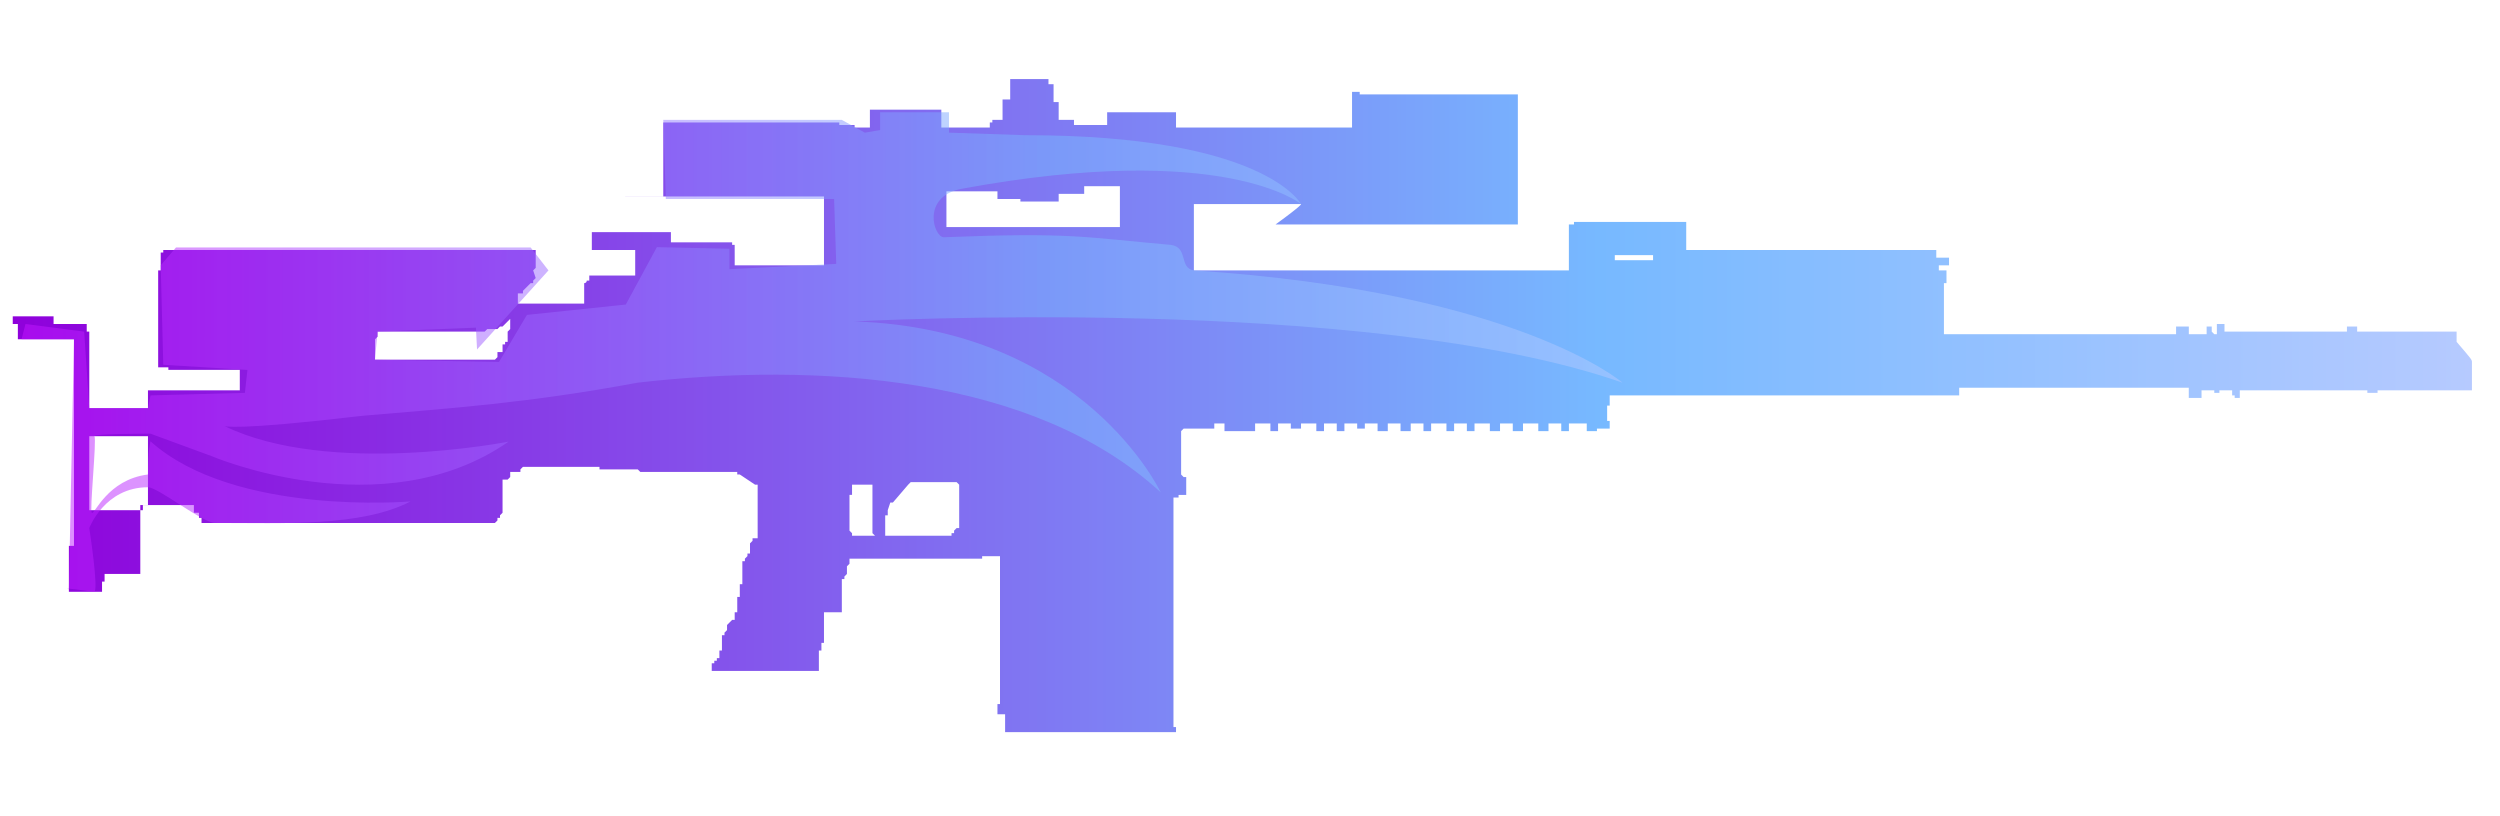 <?xml version="1.0" encoding="utf-8"?>
<!-- Generator: Adobe Illustrator 16.0.0, SVG Export Plug-In . SVG Version: 6.00 Build 0)  -->
<!DOCTYPE svg PUBLIC "-//W3C//DTD SVG 1.0//EN" "http://www.w3.org/TR/2001/REC-SVG-20010904/DTD/svg10.dtd">
<svg version="1.0" id="图层_1" xmlns="http://www.w3.org/2000/svg" xmlns:xlink="http://www.w3.org/1999/xlink" x="0px" y="0px"
	 width="98px" height="32px" viewBox="0 0 98 32" enable-background="new 0 0 98 32" xml:space="preserve">
<g id="Selected_Items">
	<g>
		<g id="Selected_Items_44_">
			
				<linearGradient id="SVGID_1_" gradientUnits="userSpaceOnUse" x1="375.46" y1="-262.5" x2="471.86" y2="-262.5" gradientTransform="matrix(1 0 0 -1 -374.96 -246.6)">
				<stop  offset="0" style="stop-color:#8F00DB"/>
				<stop  offset="0.645" style="stop-color:#77B9FF"/>
				<stop  offset="1" style="stop-color:#B6CAFF"/>
			</linearGradient>
			<path fill="url(#SVGID_1_)" d="M96.9,14.2v0.1l0,0v0.1c0,0,0,0,0,0.1c0,0,0,0,0,0.1v0.1l0,0v0.1c0,0,0,0,0,0.1c0,0,0,0,0,0.1
				c0,0,0,0,0,0.1c0,0,0,0,0,0.1v0.1c-0.101,0-0.101,0-0.2,0c-1.2,0-2.4,0-3.5,0v0.1c-0.101,0-0.3,0-0.4,0v-0.1c-1.7,0-3.3,0-5,0
				v0.1v0.1v0.1l0,0c-0.1,0-0.1,0-0.2,0v-0.1h-0.1l0,0c0,0,0,0,0-0.1l0,0v-0.1c-0.1,0-0.3,0-0.5,0v0.1c-0.1,0-0.1,0-0.2,0v-0.1
				c-0.1,0-0.3,0-0.5,0v0.1v0.1v0.1c0,0-0.1,0-0.2,0H86l0,0c-0.1,0-0.1,0-0.2,0l0,0v-0.1v-0.1v-0.1v-0.1c-3,0-5.899,0-8.8,0l0,0l0,0
				c0,0,0,0-0.1,0H76.8v0.3c-0.1,0-0.2,0-0.3,0c-4.5,0-8.9,0-13.4,0v0.4c0,0,0,0-0.1,0v0.6h0.1v0.3H63l0,0l0,0l0,0l0,0l0,0
				c-0.1,0-0.3,0-0.4,0V16.9c-0.1,0-0.199,0-0.399,0V16.6c-0.2,0-0.5,0-0.7,0V16.9c-0.1,0-0.2,0-0.3,0V16.6c-0.101,0-0.3,0-0.5,0
				V16.9c-0.101,0-0.3,0-0.4,0V16.6c-0.2,0-0.399,0-0.6,0V16.9c-0.101,0-0.3,0-0.4,0V16.6c-0.2,0-0.3,0-0.5,0V16.9
				c-0.1,0-0.3,0-0.399,0V16.6c-0.2,0-0.4,0-0.601,0V16.9c-0.1,0-0.2,0-0.3,0V16.6h-0.2c-0.1,0-0.2,0-0.3,0V16.9c-0.1,0-0.2,0-0.3,0
				V16.6c-0.2,0-0.4,0-0.601,0V16.9c-0.1,0-0.199,0-0.3,0V16.6c-0.1,0-0.3,0-0.5,0V16.9c-0.1,0-0.3,0-0.399,0V16.6
				c-0.2,0-0.301,0-0.5,0V16.9c-0.101,0-0.301,0-0.4,0V16.6c-0.2,0-0.3,0-0.5,0v0.2c-0.1,0-0.2,0-0.3,0v-0.2c-0.2,0-0.3,0-0.5,0
				V16.9c-0.101,0-0.2,0-0.3,0V16.6c-0.101,0-0.301,0-0.5,0V16.9c-0.101,0-0.2,0-0.301,0V16.6c-0.199,0-0.399,0-0.6,0v0.2
				c-0.1,0-0.3,0-0.4,0v-0.2c-0.1,0-0.3,0-0.5,0V16.9c-0.1,0-0.199,0-0.3,0V16.6c-0.2,0-0.4,0-0.6,0V16.9c-0.4,0-0.8,0-1.2,0V16.6
				c-0.1,0-0.3,0-0.4,0V16.7l0,0l0,0l0,0v0.1l0,0l0,0l0,0c-0.1,0-0.2,0-0.3,0c-0.1,0-0.1,0-0.2,0H47l0,0h-0.1l0,0l0,0
				c-0.1,0-0.1,0-0.2,0c-0.1,0-0.1,0-0.1,0l0,0l0,0c0,0,0,0-0.1,0h-0.1l0,0L46.3,16.9l0,0l0,0V17l0,0l0,0l0,0c0,0,0,0,0,0.1l0,0
				c0,0,0,0,0,0.101v0.5c0,0,0,0,0,0.1c0,0.101,0,0.101,0,0.101V18v0.1V18.2v0.1c0,0.101,0,0.101,0,0.101v0.1c0,0,0,0,0,0.1l0,0
				l0.1,0.101l0,0c0,0,0,0,0.1,0l0,0l0,0l0,0v0.7l0,0l0,0l0,0l0,0c-0.1,0-0.2,0-0.3,0v0.1h-0.1c0,0,0,0-0.1,0l0,0c0,0.1,0,0.1,0,0.2
				c0,0.1,0,0.1,0,0.2c0,0,0,0.1,0,0.199c0,0.101,0,0.2,0,0.2c0,0.101,0,0.101,0,0.2s0,0.1,0,0.2c0,0.1,0,0.1,0,0.2
				c0,0.1,0,0.1,0,0.199c0,0.101,0,0.101,0,0.2c0,0.101,0,0.2,0,0.3c0,0,0,0.101,0,0.2c0,0.101,0,0.101,0,0.2s0,0.1,0,0.2
				c0,0.1,0,0.1,0,0.2c0,0.1,0,0.1,0,0.199c0,0,0,0.101,0,0.2c0,0.101,0,0.2,0,0.2c0,0.1,0,0.1,0,0.2c0,0.1,0,0.1,0,0.2
				c0,0.1,0,0.1,0,0.199c0,0,0,0.101,0,0.2c0,0.101,0,0.101,0,0.2s0,0.2,0,0.3c0,0.101,0,0.101,0,0.2s0,0.1,0,0.2c0,0.1,0,0.1,0,0.2
				c0,0.1,0,0.1,0,0.199c0,0.101,0,0.2,0,0.301c0,0,0,0.1,0,0.199c0,0.101,0,0.2,0,0.2c0,0.101,0,0.101,0,0.2c0,0,0,0.1,0,0.2
				c0,0.1,0,0.1,0,0.2c0,0.1,0,0.1,0,0.1V28c0,0.1,0,0.1,0,0.2v0.1V28.4v0.1c0,0,0,0,0.1,0v0.2c-2.2,0-4.3,0-6.5,0
				c-0.1,0-0.1,0-0.1,0h-0.1V28.6c0,0,0,0,0-0.1s0,0,0-0.1V28.3c0,0,0,0,0-0.1l0,0c0,0,0,0,0-0.101l0,0c0,0,0,0,0-0.1l0,0l0,0
				c-0.1,0-0.2,0-0.3,0v-0.4c0,0,0,0,0.1,0c0-0.1,0-0.199,0-0.199c0-0.101,0-0.101,0-0.2c0-0.101,0-0.101,0-0.2s0-0.1,0-0.2
				c0-0.1,0-0.1,0-0.2c0-0.1,0-0.1,0-0.199c0-0.101,0-0.2,0-0.301c0,0,0-0.1,0-0.199c0-0.101,0-0.101,0-0.2c0-0.101,0-0.101,0-0.2
				s0-0.1,0-0.2c0-0.1,0-0.2,0-0.3c0,0,0-0.1,0-0.2c0-0.1,0-0.2,0-0.2c0-0.1,0-0.1,0-0.199c0-0.101,0-0.101,0-0.2
				c0-0.101,0-0.101,0-0.2c0,0,0-0.1,0-0.2c0-0.1,0-0.1,0-0.2c0-0.1,0-0.199,0-0.3c0-0.1,0-0.1,0-0.2c0-0.1,0-0.1,0-0.199
				c0-0.101,0-0.101,0-0.2c0-0.101,0-0.101,0-0.2s0-0.2,0-0.3c0,0,0-0.101,0-0.2s0-0.1,0-0.2c-0.1,0-0.1,0-0.1,0c-0.1,0-0.2,0-0.3,0
				l0,0c0,0,0,0-0.1,0l0,0l0,0h-0.1c-0.1,0-0.1,0-0.1,0V21.9c-1.6,0-3.2,0-4.8,0c-0.1,0-0.3,0-0.4,0V22.1L33.2,22.2l0,0l0,0l0,0l0,0
				l0,0v0.1l0,0l0,0V22.4l0,0v0.1l0,0l-0.1,0.1l0,0l0,0l0,0l0,0V22.7l0,0l0,0l0,0l0,0H33v0.1l0,0V22.9l0,0l0,0l0,0l0,0l0,0l0,0l0,0
				V24c0,0,0,0-0.1,0c-0.2,0-0.4,0-0.6,0l0,0v0.1l0,0l0,0l0,0l0,0l0,0l0,0l0,0l0,0l0,0l0,0l0,0l0,0l0,0l0,0V24.2l0,0l0,0l0,0l0,0
				l0,0l0,0l0,0l0,0l0,0l0,0V25l0,0v0.2l0,0l0,0l0,0c0,0,0,0-0.1,0v0.1l0,0V25.4l0,0l0,0l0,0l0,0l0,0l0,0l0,0l0,0v0.1l0,0l0,0l0,0
				l0,0l0,0l0,0l0,0l0,0h-0.1l0,0l0,0l0,0l0,0l0,0l0,0l0,0v0.1l0,0l0,0l0,0l0,0l0,0l0,0l0,0l0,0v0.5l0,0l0,0l0,0l0,0V26.2l0,0v0.1
				l0,0c0,0,0,0-0.1,0l0,0c-0.2,0-0.4,0-0.6,0h-0.1c0,0,0,0-0.1,0c0,0,0,0-0.1,0H31c-0.1,0-0.1,0-0.2,0l0,0c-0.1,0-0.1,0-0.2,0
				s-0.1,0-0.2,0h-0.1h-0.1c-0.1,0-0.1,0-0.2,0h-0.1h-0.1h-0.1c-0.1,0-0.1,0-0.1,0h-0.1c-0.1,0-0.1,0-0.2,0h-0.1h-0.1l0,0H29h-0.1
				h-0.1h-0.1h-0.1h-0.1c-0.1,0-0.1,0-0.1,0s0,0-0.1,0h-0.1c-0.1,0-0.1,0-0.1,0c-0.1,0-0.1,0-0.2,0l0,0V25.9l0,0V26l0,0l0,0l0,0l0,0
				l0,0l0,0c0,0,0,0,0.1,0v-0.1l0,0l0,0h0.1V25.8l0,0l0,0c0,0,0,0,0.1,0v-0.1l0,0l0,0l0,0l0,0V25.6l0,0v-0.1l0,0l0,0l0,0l0,0
				c0,0,0,0,0.1,0V25l0,0l0,0l0,0l0,0l0,0l0,0v-0.1l0,0l0,0h0.1V24.8l0.1-0.1V24.6l0,0l0,0l0,0l0,0v-0.1l0.1-0.1l0,0l0.1-0.101l0,0
				l0,0h0.1v-0.1l0,0V24.1l0,0V24l0,0l0,0l0,0h0.1v-0.1l0,0V23.8l0,0l0,0l0,0l0,0l0,0l0,0v-0.1l0,0v-0.2l0,0l0,0v-0.1H29l0,0V23.3
				l0,0l0,0v-0.1l0,0l0,0l0,0l0,0V23.1l0,0V23l0,0l0,0v-0.1h0.1V22c0,0,0,0,0.1,0l0,0l0,0l0,0v-0.1l0,0l0,0l0.1-0.101v-0.1
				c0,0,0,0,0.1,0l0,0V21.6l0,0l0,0l0,0l0,0l0,0l0,0l0,0l0,0l0,0v-0.1l0,0l0,0l0,0l0,0l0,0l0,0l0,0v-0.1l0,0V21.3l0,0l0,0l0,0l0,0
				l0,0l0.1-0.1l0,0l0,0l0,0l0,0V21.1l0,0l0,0l0,0l0,0l0,0l0,0l0,0l0,0l0,0l0,0c0,0,0,0,0.1,0l0,0h0.1V21l0,0v-0.1l0,0V20.8l0,0l0,0
				v-0.3l0,0v-0.1l0,0V19h-0.1l0,0l0,0l0,0l0,0l0,0l0,0l0,0l0,0L29,18.6l0,0l0,0h-0.1l0,0v-0.1h-0.1l0,0l0,0c0,0,0,0-0.1,0l0,0l0,0
				l0,0l0,0l0,0c0,0,0,0-0.1,0c-1.2,0-2.4,0-3.5,0l0,0l0,0l0,0l0,0L25,18.4c0,0,0,0-0.1,0l0,0c0,0,0,0-0.1,0l0,0h-0.1l0,0
				c0,0,0,0-0.1,0h-0.1c-0.3,0-0.7,0-1,0V18.3c-0.8,0-1.5,0-2.3,0c0,0,0,0-0.1,0c-0.2,0-0.4,0-0.6,0l0,0L20.4,18.4l0,0l0,0l0,0l0,0
				l0,0l0,0l0,0l0,0l0,0l0,0l0,0l0,0v0.1c0,0,0,0-0.1,0l0,0l0,0l0,0l0,0l0,0l0,0l0,0h-0.1l0,0l0,0l0,0l0,0h-0.1c0,0,0,0-0.1,0l0,0
				l0,0v0.1l0,0l0,0l0,0l0,0l0,0l0,0l0,0l0,0l0,0l0,0l0,0V18.7l0,0l-0.1,0.1l0,0l0,0l0,0l0,0l0,0l0,0l0,0l0,0l0,0l0,0l0,0l0,0l0,0
				l0,0h-0.1l0,0l0,0l0,0l0,0l0,0l0,0l0,0c0,0,0,0-0.1,0l0,0l0,0l0,0l0,0l0,0l0,0l0,0l0,0l0,0V18.9l0,0c0,0,0,0,0,0.1s0,0,0,0
				s0,0,0,0.1c0,0.101,0,0.101,0,0.101s0,0,0,0.1c0,0,0,0,0,0.101v0.1c0,0,0,0,0,0.1c0,0.101,0,0,0,0.101c0,0.1,0,0.1,0,0.1
				s0,0,0,0.101l0,0V20c0,0,0,0,0,0.1l0,0L19.6,20.2c0,0,0,0,0,0.1c0,0,0,0-0.1,0c0,0,0,0,0,0.101c0,0,0,0-0.1,0.1c0,0,0,0-0.1,0
				l0,0h-0.1c0,0,0,0-0.1,0c0,0,0,0-0.1,0l0,0c-2.2,0-4.4,0-6.6,0c-0.8,0-1.5,0-2.3,0c-0.7,0-1.4,0-2.1,0l0,0c0,0,0,0-0.1,0v-0.1
				l0,0l0,0V20.3H7.8l0,0c0-0.1,0-0.1,0-0.2l0,0c-0.1,0-0.2,0-0.2,0V20l0,0c0,0,0,0,0-0.1l0,0c0,0,0,0,0-0.101c-0.7,0-1.4,0-2.1,0
				V19.9c0,0.1,0,0.1,0,0.199c0,0.101,0,0.101,0,0.2c0,0.101,0,0.101,0,0.2s0,0.2,0,0.3c0,0.101,0,0.101,0,0.2s0,0.1,0,0.2
				c0,0.1,0,0.1,0,0.2c0,0.1,0,0.1,0,0.199c0,0.101,0,0.101,0,0.2c0,0.101,0,0.101,0,0.2c0,0,0,0,0,0.1v0.4c-0.1,0-0.2,0-0.4,0l0,0
				c-0.3,0-0.7,0-1,0v0.3c0,0,0,0-0.1,0v0.4l0,0c0,0,0,0-0.1,0s-0.3,0-0.5,0l0,0l0,0l0,0H3.3l0,0c0,0,0,0-0.1,0c-0.1,0-0.2,0-0.2,0
				c-0.1,0-0.2,0-0.3,0l0,0V23.1V23v-0.1c0-0.101,0-0.101,0-0.101v-0.1c0,0,0,0,0-0.101c0-0.1,0-0.1,0-0.1v-0.1V22.3v-0.1
				c0-0.101,0-0.101,0-0.101V22v-0.1V21.8v-0.1c0,0,0,0,0-0.101c0-0.1,0-0.1,0-0.1v-0.1c0,0,0.1,0,0.2,0V21.1l0,0l0,0
				c0-0.1,0-0.1,0-0.199c0-0.101,0-0.101,0-0.2c0-0.101,0-0.101,0-0.2s0-0.1,0-0.2c0-0.1,0-0.1,0-0.2c0-0.1,0-0.1,0-0.199
				c0-0.101,0-0.101,0-0.2c0-0.101,0-0.2,0-0.3c0,0,0-0.101,0-0.2c0-0.101,0-0.101,0-0.2s0-0.2,0-0.2c0-0.1,0-0.2,0-0.2
				s0-0.1,0-0.199c0,0,0-0.101,0-0.2c0-0.101,0-0.2,0-0.2c0-0.1,0-0.1,0-0.2c0-0.1,0-0.1,0-0.2c0-0.1,0-0.1,0-0.199
				c0-0.101,0-0.101,0-0.2c0-0.101,0-0.101,0-0.2s0-0.2,0-0.3c0,0,0-0.101,0-0.2c0-0.1,0-0.1,0-0.2c0-0.1,0-0.1,0-0.2s0-0.1,0-0.2
				s0-0.2,0-0.3c0,0,0-0.1,0-0.2s0-0.2,0-0.2c0-0.1,0-0.1,0-0.2s0-0.1,0-0.2c0-0.1,0-0.1,0-0.2l0,0l0,0l0,0c0,0,0,0,0-0.1
				c0,0,0,0,0-0.1c0,0,0,0,0-0.1l0,0v-0.1c0,0,0,0,0-0.1V14l0,0c0,0,0,0,0-0.1l0,0c0,0,0,0,0-0.1c0,0,0,0,0-0.1c0,0,0,0,0-0.1
				c0,0,0,0,0-0.1V14c0,0,0,0,0-0.1c0,0,0,0,0-0.1c0-0.1,0-0.1,0-0.1s0,0,0-0.1l0,0c0,0,0,0,0-0.1s0,0,0-0.1v-0.1H0.7l0,0v-0.2V13
				v-0.3c-0.1,0-0.1,0-0.2,0v-0.3c0.3,0,0.5,0,0.8,0l0,0c0.3,0,0.5,0,0.8,0v0.3H2l0,0c0.5,0,0.9,0,1.4,0V13h0.1l0,0
				c0,0.1,0,0.1,0,0.2c0,0.1,0,0.2,0,0.2c0,0.1,0,0.1,0,0.2s0,0.1,0,0.2c0,0.1,0,0.1,0,0.2c0,0,0,0.1,0,0.2c0,0.1,0,0.1,0,0.2
				s0,0.2,0,0.3c0,0.1,0,0.1,0,0.2s0,0.1,0,0.2s0,0.1,0,0.2c0,0.1,0,0.1,0,0.2s0,0.2,0,0.3c0,0,0,0.1,0,0.2c0.8,0,1.5,0,2.3,0
				c0-0.1,0-0.1,0-0.2c0-0.1,0-0.1,0-0.2s0-0.1,0-0.2s0-0.1,0-0.1h0.1c0.1,0,0.1,0,0.2,0c1.1,0,2.2,0,3.3,0c0-0.1,0-0.1,0-0.2V15
				v-0.1v-0.1c0-0.1,0-0.1,0-0.1v-0.1v-0.1l0,0c-0.9,0-1.9,0-2.8,0v-0.1c-0.1,0-0.2,0-0.4,0V14l0,0v-0.3l0,0l0,0c0,0,0-0.1,0-0.2
				v-0.1c0-0.1,0-0.1,0-0.2c0-0.1,0-0.1,0-0.1s0-0.1,0-0.2v-0.1c0,0,0-0.1,0-0.2v-0.1c0-0.1,0-0.1,0-0.2c0-0.1,0-0.1,0-0.2V12
				c0,0,0-0.1,0-0.2v-0.1c0-0.1,0-0.1,0-0.1v-0.1c0-0.1,0-0.1,0-0.2v-0.1c0,0,0-0.1,0-0.2l0,0v-0.3l0,0v-0.1h0.1V9.9h0.1V9.8
				c0.1,0,0.1,0,0.2,0l0,0c0.1,0,0.2,0,0.4,0c3.1,0,6.3,0,9.4,0c0.1,0,0.2,0,0.3,0c0.4,0,0.9,0,1.3,0l0,0l0,0c0.2,0,0.5,0,0.8,0
				c0.2,0,0.4,0,0.6,0h0.2c0.4,0,0.7,0,1.1,0l0,0c0.1,0,0.2,0,0.3,0l0,0l0,0l0,0l0,0v0.5l0,0l0,0v0.1l0,0v0.1l0,0l0,0l0,0l0,0
				l-0.1,0.1l0,0l0.1,0.3l0,0L20.9,11l0,0v0.1h-0.1l0,0l-0.1,0.1l0,0l0,0l-0.1,0.1l0,0l-0.1,0.1l0,0l0,0l0,0l0,0v0.1h-0.1l0,0l0,0
				l0,0c0,0,0,0-0.1,0V12l0,0l0,0l0,0v0.1l0,0l-0.1,0.1l0,0l0,0l0,0l0,0l0,0l0,0l0,0l-0.1,0.1l0,0l0,0L20,12.4l0,0l0,0v0.1l0,0l0,0
				l0,0l0,0l0,0l0,0l0,0l0,0l0,0l0,0l0,0l0,0l0,0l-0.1,0.1l0,0l0,0l0,0l0,0l0,0l0,0l0,0l0,0l-0.1,0.1l0,0l-0.1,0.1l0,0h-0.1
				l-0.1,0.1l0,0l0,0l0,0l0,0h-0.1l0,0l0,0l0,0h-0.1l0,0c0,0,0,0-0.1,0l0,0l0,0h-0.1l0,0L19,13l0,0l0,0c0,0,0,0-0.1,0l0,0h-0.1l0,0
				h-0.1c-1.3,0-2.6,0-3.9,0v0.1l0,0v0.1l-0.1,0.1c0,0,0,0,0,0.1v0.1l0,0c0,0,0,0,0,0.1v0.1c0,0,0,0,0,0.1l0,0v0.1c0,0,0,0,0,0.1
				l0,0v0.1c0.9,0,1.9,0,2.8,0c0.6,0,1.2,0,1.8,0l0,0l0,0l0,0l0,0l0,0c0,0,0,0,0.1,0l0,0l0,0l0,0l0,0l0,0l0,0l0,0l0,0l0,0l0.1-0.1
				l0,0l0,0v-0.1l0,0l0,0l0,0l0,0l0,0l0,0l0,0v-0.1l0,0l0,0c0,0,0,0,0.1,0l0,0c0,0,0,0,0.1,0l0,0l0,0l0,0l0,0l0,0l0,0v-0.1l0,0l0,0
				v-0.1l0,0l0,0l0,0l0,0l0,0v-0.1l0,0l0,0c0,0,0,0,0.1,0l0,0l0,0l0,0l0,0l0,0l0,0l0,0l0,0l0,0l0,0v-0.1l0,0l0,0l0,0c0,0,0,0,0.1,0
				l0,0l0,0v-0.1l0,0l0,0V13l0,0l0,0l0,0l0,0l0,0l0,0l0,0l0,0l0,0l0,0l0,0l0,0l0,0l0,0l0,0l0.1-0.1l0,0l0,0l0,0l0,0l0,0v-0.1l0,0
				l0,0l0,0l0,0l0,0l0,0l0,0V12l0,0l0,0l0,0l0,0l0,0l0,0c0,0,0,0,0.1,0l0,0l0,0l0,0l0,0l0,0l0,0l0,0l0,0v-0.1l0,0l0,0
				c0.1,0,0.1,0,0.2,0l0,0c0.2,0,0.4,0,0.7,0l0,0c0.1,0,0.2,0,0.3,0h0.1h0.1c0.1,0,0.1,0,0.2,0l0,0c0.3,0,0.5,0,0.8,0h0.3l0,0l0,0
				l0,0l0,0l0,0l0,0h0.1l0,0v-0.1v-0.1c0,0,0,0,0-0.1c0,0,0,0,0-0.1v-0.1v-0.1c0,0,0,0,0-0.1c0,0,0,0,0-0.1c0,0,0.1,0,0.1-0.1
				c0,0,0,0,0.1,0l0,0v-0.2l0,0h0.1c0.6,0,1.1,0,1.7,0v-1c-0.4,0-0.9,0-1.3,0c-0.1,0-0.2,0-0.3,0c0,0,0,0-0.1,0V9.1
				c0.1,0,0.1,0,0.2,0c0.7,0,1.4,0,2.1,0l0,0l0,0l0,0l0,0l0,0h0.1l0,0l0,0l0,0l0,0c0.2,0,0.3,0,0.5,0c0,0,0,0,0.1,0l0,0h0.1l0,0l0,0
				v0.1l0,0v0.3c0.8,0,1.6,0,2.4,0v0.1h0.1v0.1v0.1l0,0c0,0,0,0,0,0.1V10c0,0,0,0,0,0.1s0,0,0,0.1l0,0v0.1l0,0c0,0,0,0,0,0.1l0,0
				c1.1,0,2.3,0,3.5,0v-0.1c0-0.1,0-0.1,0-0.2s0-0.1,0-0.2s0-0.1,0-0.2c0-0.1,0-0.2,0-0.3c0,0,0-0.1,0-0.2c0-0.1,0-0.1,0-0.2
				s0-0.1,0-0.2c0-0.1,0-0.1,0-0.2s0-0.2,0-0.3c0,0,0-0.1,0-0.2s0-0.2,0-0.2c0-0.1,0-0.1,0-0.2c-0.2,0-0.5,0-0.7,0l0,0l0,0l0,0h-0.1
				l0,0l0,0l0,0l0,0l0,0l0,0l0,0c0,0,0,0-0.1,0l0,0l0,0h-0.1l0,0h-0.1c-2.2,0-4.3,0-6.5,0l0,0c-0.1,0-0.2,0-0.3,0H26
				c0-0.1,0-0.1,0-0.1V7.5V7.4l0,0c0-0.1,0-0.1,0-0.2c0,0,0-0.1,0-0.2s0-0.1,0-0.2c0,0,0-0.1,0-0.2s0-0.1,0-0.2V6.3
				c0-0.1,0-0.1,0-0.2s0-0.1,0-0.2V5.8c0-0.1,0-0.1,0-0.2s0-0.1,0-0.2c0,0,0-0.1,0-0.2c0-0.1,0-0.1,0-0.2c0,0,0-0.1,0-0.2
				c0.1,0,0.3,0,0.4,0l0,0c2.2,0,4.4,0,6.5,0v0.1c0,0,0.1,0,0.2,0l0,0h0.1l0,0h0.1h0.1l0,0h0.1V5c0,0,0,0,0.1,0l0,0l0,0l0,0l0,0
				c0.2,0,0.3,0,0.5,0V4.9c0-0.1,0-0.2,0-0.2c0-0.1,0-0.1,0-0.2c0,0,0-0.1,0-0.2c0.1,0,0.2,0,0.3,0c0,0,0,0,0.1,0c0.8,0,1.6,0,2.4,0
				v0.4l0,0c0,0.1,0,0.1,0,0.2V5c0.6,0,1.3,0,1.9,0V4.8c0,0,0,0,0.1,0V4.7c0.2,0,0.3,0,0.5,0l0,0c0,0,0,0-0.1,0V4.1l0,0l0,0l0,0V3.9
				c0.1,0,0.2,0,0.3,0l0,0V3.8V3.7V3.6V3.5V3.4l0,0V3.1c0.5,0,1,0,1.5,0v0.2c0.1,0,0.1,0,0.2,0v0.5l0,0v0.1c0,0,0,0,0,0.1l0,0
				c0.1,0,0.2,0,0.2,0v0.7c0.2,0,0.4,0,0.6,0v0.2l0,0l0,0l0,0l0,0l0,0l0,0l0,0l0,0c0.4,0,0.9,0,1.3,0c0-0.1,0-0.1,0-0.2V4.6l0,0V4.4
				c0.8,0,1.5,0,2.3,0c0.1,0,0.2,0,0.4,0v0.2v0.1v0.1c0,0.1,0,0.1,0,0.2c0.7,0,1.4,0,2.1,0l0,0l0,0h0.1l0,0c0,0,0,0,0.1,0s0,0,0,0
				h0.1h0.1h0.1h0.1h0.1c0,0,0,0,0.1,0l0,0l0,0c0,0,0,0,0.1,0c0,0,0,0,0.1,0l0,0c0,0,0.1,0,0.2,0h0.1h0.1l0,0l0,0c0,0,0.101,0,0.2,0
				l0,0l0,0c0,0,0,0,0.101,0l0,0H50h0.1l0,0c0,0,0.101,0,0.2,0l0,0H50.4h0.1l0,0h0.1C50.7,5,50.7,5,50.7,5l0,0h0.1
				C50.9,5,50.9,5,51,5l0,0h0.1l0,0H51.2c0.1,0,0.1,0,0.2,0l0,0l0,0c0,0,0,0,0.1,0l0,0c0.1,0,0.2,0,0.3,0C51.9,5,51.9,5,52,5l0,0
				c0,0,0.1,0,0.2,0l0,0h0.1H52.4c0.1,0,0.1,0,0.199,0C52.7,5,52.7,5,52.8,5l0,0c0,0,0,0,0.101,0l0,0H53l0,0l0,0V3.6l0,0l0,0
				c0.1,0,0.2,0,0.3,0v0.1c1.9,0,3.8,0,5.7,0l0,0h0.1c0.101,0,0.2,0,0.4,0v0.2V4v0.1c0,0,0,0.1,0,0.2c0,0.1,0,0.1,0,0.2s0,0.1,0,0.2
				c0,0.1,0,0.1,0,0.2s0,0.2,0,0.3c0,0,0,0.1,0,0.2s0,0.2,0,0.2c0,0.1,0,0.1,0,0.2c0,0,0,0.1,0,0.2s0,0.1,0,0.2c0,0,0,0.1,0,0.2
				s0,0.1,0,0.2s0,0.1,0,0.2c0,0.1,0,0.1,0,0.2s0,0.1,0,0.2c0,0.1,0,0.2,0,0.3s0,0.1,0,0.2c0,0.1,0,0.2,0,0.3s0,0.1,0,0.2
				c0,0.1,0,0.1,0,0.2s0,0.1,0,0.2c0,0,0,0.1,0,0.2c-0.1,0-0.2,0-0.4,0l0,0c-1.899,0-3.8,0-5.699,0l0,0c-0.2,0-0.4,0-0.601,0
				c-0.1,0-0.1,0-0.2,0l0,0c0,0-0.1,0-0.199,0c0,0,0,0-0.101,0c-0.1,0-0.1,0-0.2,0l0,0H52c-0.1,0-0.1,0-0.1,0l0,0
				c-0.101,0-0.101,0-0.2,0H51.6c0,0,0,0-0.1,0s-0.1,0-0.1,0H51.3h-0.1H51.1c-0.1,0-0.1,0-0.1,0h-0.1H50.8l0,0c-0.1,0-0.1,0-0.1,0
				s-0.101,0-0.2,0h-0.1c-0.101,0-0.101,0-0.101,0c-0.1,0-0.1,0-0.2,0H50C51.1,8,51,8,51,8h-0.1H50.8c-0.1,0-0.1,0-0.1,0H50.6l0,0
				h-0.1l0,0c0,0,0,0-0.1,0l0,0c0,0,0,0-0.101,0h-0.1H50.1H50c-0.1,0-0.1,0-0.1,0S49.8,8,49.7,8c-0.9,0-1.8,0-2.8,0l0,0h-0.1
				c0,0.1,0,0.1,0,0.1c0,0.1,0,0.1,0,0.2c0,0.1,0,0.1,0,0.2s0,0.1,0,0.2c0,0,0,0.1,0,0.2s0,0.1,0,0.2s0,0.2,0,0.3c0,0,0,0.1,0,0.2
				s0,0.1,0,0.2c0,0.1,0,0.1,0,0.2s0,0.1,0,0.2c0,0.1,0,0.2,0,0.3v0.1c4.9,0,9.8,0,14.7,0l0,0c0,0,0,0,0-0.1c0,0,0,0,0-0.1l0,0
				c0,0,0,0,0-0.1l0,0c0,0,0,0,0-0.1V9.7c0,0,0,0,0-0.1l0,0c0,0,0,0,0-0.1s0,0,0-0.1c0,0,0,0,0-0.1l0,0V8.8c0.1,0,0.1,0,0.2,0V8.7
				c0.899,0,1.7,0,2.6,0l0,0c0.101,0,0.2,0,0.3,0c0,0,0,0,0.101,0l0,0l0,0l0,0h0.1l0,0l0,0l0,0H64.9l0,0l0,0l0,0H65l0,0
				c0,0,0,0,0.1,0l0,0c0.301,0,0.601,0,0.9,0l0,0l0,0l0,0c0,0,0,0,0.1,0v0.1l0,0l0,0l0,0l0,0v0.1l0,0V9l0,0v0.1l0,0v0.1l0,0l0,0l0,0
				l0,0l0,0v0.1l0,0v0.1l0,0v0.4c1,0,2,0,3,0c0,0,0,0,0.101,0h0.1l0,0c2.2,0,4.4,0,6.601,0v0.3c0.199,0,0.3,0,0.5,0v0.3
				c-0.101,0-0.301,0-0.4,0v0.2l0,0c0.1,0,0.2,0,0.3,0v0.1l0,0v0.4c0,0,0,0-0.1,0v0.1c0,0,0,0.1,0,0.2v0.1c0,0,0,0.1,0,0.2v0.1v0.1
				c0,0.1,0,0.1,0,0.2s0,0.1,0,0.1c0,0.1,0,0.1,0,0.2v0.1c0,0.1,0,0.1,0,0.2v0.1c0,0.1,0,0.1,0,0.2v0.1c3,0,6.1,0,9.1,0V13v-0.1
				v-0.1c0,0,0,0,0.101,0c0.1,0,0.3,0,0.399,0V13v0.1H85.9l0,0c0.199,0,0.399,0,0.6,0v-0.3c0.1,0,0.1,0,0.2,0v0.1V13l0,0l0.1,0.1
				l0,0c0,0,0,0,0.101,0V13c0,0,0-0.1,0-0.2c0,0,0,0,0-0.1c0.1,0,0.1,0,0.199,0l0,0H87.2v0.1l0,0V13c1.6,0,3.2,0,4.8,0v-0.2
				c0.1,0,0.3,0,0.4,0V13c1.3,0,2.6,0,3.899,0v0.2c0,0,0,0,0,0.1c0,0,0,0,0,0.1l0,0C96.9,14.1,96.9,14.1,96.9,14.2L96.9,14.2z
				 M63.3,10.2c0.5,0,1,0,1.5,0V10c-0.5,0-1,0-1.5,0V10.2z M43.9,5.5L43.9,5.5L43.9,5.5L43.9,5.5z M40,7.8c-0.3,0-0.6,0-0.9,0V7.5
				c-0.6,0-1.3,0-1.9,0l0,0h-0.1l0,0c0,0.1,0,0.1,0,0.2c0,0.1,0,0.1,0,0.2c0,0,0,0.1,0,0.2s0,0.1,0,0.2c0,0.1,0,0.1,0,0.2
				s0,0.1,0,0.2c0,0.1,0,0.1,0,0.2h0.1c2.2,0,4.5,0,6.7,0c0,0,0,0,0-0.1c0-0.1,0-0.2,0-0.3c0,0,0-0.1,0-0.2c0-0.1,0-0.2,0-0.2
				c0-0.1,0-0.1,0-0.2s0-0.1,0-0.2c0-0.1,0-0.1,0-0.2s0-0.1,0-0.2c-0.3,0-0.6,0-0.9,0h-0.1c-0.1,0-0.3,0-0.4,0v0.3c-0.3,0-0.7,0-1,0
				v0.3c-0.5,0-1,0-1.5,0V7.8z M33.4,19v0.1l0,0V19.4c0,0,0,0-0.1,0l0,0l0,0v0.1v0.1c0,0.101,0,0.101,0,0.101v0.1V19.9V20v0.1
				c0,0,0,0,0,0.101c0,0.1,0,0.1,0,0.1V20.4c0,0,0,0,0,0.1v0.1c0,0,0,0,0,0.101l0,0l0,0v0.1l0.1,0.101V21l0,0l0,0l0,0l0,0h0.1l0,0
				l0,0l0,0c0,0,0,0,0.1,0c0,0,0,0,0.1,0c0,0,0,0,0.1,0h0.1c1,0,2.1,0,3.1,0h0.1h0.1h0.1v-0.1c0,0,0,0,0.1,0l0,0V20.8l0,0l0,0
				l0.1-0.1l0,0c0,0,0,0,0.1,0l0,0l0,0c0,0,0,0,0-0.101c0,0,0,0,0-0.1s0-0.1,0-0.1s0,0,0-0.101l0,0c0-0.1,0-0.1,0-0.1V20.1V20l0,0
				v-0.1c0,0,0,0,0-0.101c0,0,0,0,0-0.1V19.6l0,0v-0.1c0,0,0,0,0-0.1V19.3l0,0V19l0,0l0,0l0,0l0,0v-0.1l0,0V19l-0.1-0.1l0,0
				c0,0,0,0-0.1,0l0,0c-0.5,0-1,0-1.5,0l0,0l0,0l0,0l0,0l0,0l0,0l0,0l0,0c0,0,0,0-0.1,0l0,0c0,0,0,0-0.1,0l0,0l0,0l0,0l0,0l0,0l0,0
				l0,0L35.6,19l0,0l0,0L35,19.7c0,0,0,0-0.1,0l0,0l0,0l0,0l0,0l0,0L34.8,20l0,0l0,0v0.1l0,0l0,0l0,0V20.2h-0.1v0.1l0,0l0,0v0.2l0,0
				v0.2l0,0v0.1l0,0l0,0l0,0l0,0V21h-0.1h-0.1h-0.1l0,0l0,0h-0.1l0,0l0,0l-0.1-0.1V20.8l0,0v-0.1l0,0l0,0l0,0V21l0,0v-0.1l0,0V20.6
				l0,0v-0.1l0,0l0,0c0,0,0,0,0-0.1l0,0c0,0,0,0,0-0.101v-0.2c0,0,0,0,0-0.1l0,0v-0.1V19.8v-0.1V19.6c0,0,0,0,0-0.1l0,0v-0.1V19.3
				l0,0V19c-0.1,0-0.2,0-0.3,0l0,0C33.7,19,33.6,19,33.4,19L33.4,19L33.4,19L33.4,19L33.4,19z M22.1,11.8
				C22.1,11.8,22.2,11.8,22.1,11.8L22.1,11.8L22.1,11.8L22.1,11.8z M3.5,17.2c0,0.1,0,0.1,0,0.2c0,0.1,0,0.1,0,0.199
				c0,0.101,0,0.2,0,0.2c0,0.101,0,0.101,0,0.2s0,0.1,0,0.2c0,0.1,0,0.1,0,0.2c0,0.1,0,0.1,0,0.199c0,0.101,0,0.2,0,0.301
				c0,0,0,0.1,0,0.199c0,0.101,0,0.101,0,0.2c0,0.101,0,0.2,0,0.2s0,0.1,0,0.2c0,0.1,0,0.1,0,0.2V20c0.7,0,1.4,0,2.1,0
				c0,0,0,0,0-0.1l0,0V19.8l0,0c0.1,0,0.1,0,0.2,0l0,0l0,0v-0.7l0,0c0-0.1,0-0.1,0-0.199c0-0.101,0-0.101,0-0.2V18.6c0,0,0,0,0-0.1
				s0-0.1,0-0.2c0-0.1,0-0.2,0-0.3c0,0,0-0.1,0-0.2c0-0.1,0-0.1,0-0.2c0-0.1,0-0.1,0-0.199c0-0.101,0-0.101,0-0.2V17.1
				c-0.3,0-0.6,0-0.9,0c0,0-0.1,0-0.2,0c-0.4,0-0.8,0-1.2,0C3.5,17.1,3.5,17.1,3.5,17.2z M14.7,19.8C14.7,19.8,14.8,19.8,14.7,19.8
				C14.8,19.8,14.8,19.8,14.7,19.8L14.7,19.8z"/>
		</g>
	</g>
</g>
<g id="guides">
</g>
<linearGradient id="SVGID_2_" gradientUnits="userSpaceOnUse" x1="-51.451" y1="-232.726" x2="-42.06" y2="-232.726" gradientTransform="matrix(6.652 0 0 6.652 343.111 1561.942)">
	<stop  offset="0" style="stop-color:#C216FF"/>
	<stop  offset="0.645" style="stop-color:#77B9FF"/>
	<stop  offset="1" style="stop-color:#B6CAFF"/>
</linearGradient>
<path fill="url(#SVGID_2_)" fill-opacity="0.5" d="M2.9,13.3l-0.2,9.8c0,0-0.413-0.1,0.987,0.101c0.2,0-0.188-2.5-0.188-2.5
	S4.1,19.1,5.8,19.1c0.4,0,2.138,1.4,2.638,1.4c2.7,0,5.719,0.156,7.656-0.844c0,0-6.906,0.594-10.194-2.356c0,0-0.1,0.3-0.1,1.3
	c-1.6,0.2-2.1,1.601-2.2,1.5c-0.1,0,0.2-2.9,0.1-3S5.9,17,5.9,17l2.381,0.875c0,0,6.719,2.875,11.656-0.563
	c0,0-7.038,1.388-11.138-0.612c0,0,0.3,0.2,5.4-0.4C17.7,16,20.7,15.8,25,15c7-0.8,15.5-0.3,20.5,4.3c0,0-3-6.4-12-6.7
	c0,0,20.1-1.1,30.1,2.4c0,0-4.1-3.563-16.8-4.4c-0.6-0.1-0.2-0.9-0.9-1C42.5,9.3,42,9.1,37,9.3c-0.4,0-0.9-1.6,0.7-1.9
	C48,5.5,51,8,51,8s-1.4-2.7-10.8-2.7l-3-0.1V4.4h-2.7v0.7l-0.6,0.1L33,4.7h-7l0.1,3.1H33l0.5-0.5l-0.819,0.044l0.1,3l-4.188,0.207
	v-0.8L25.75,9.688l-1.219,2.25l-3.875,0.406l-1.094,1.844L14.7,14.1l0.1-1.1l3.856-0.156L18.7,13.7l2.8-3.1l-0.7-0.9H6.9l-0.6,0.7
	l0.1,3.9l3.3,0.2l-0.1,0.9l-3.7,0.1L5.8,16H3.5l-0.2-3L1,12.7l-0.156,0.6H2.9z"/>
</svg>
